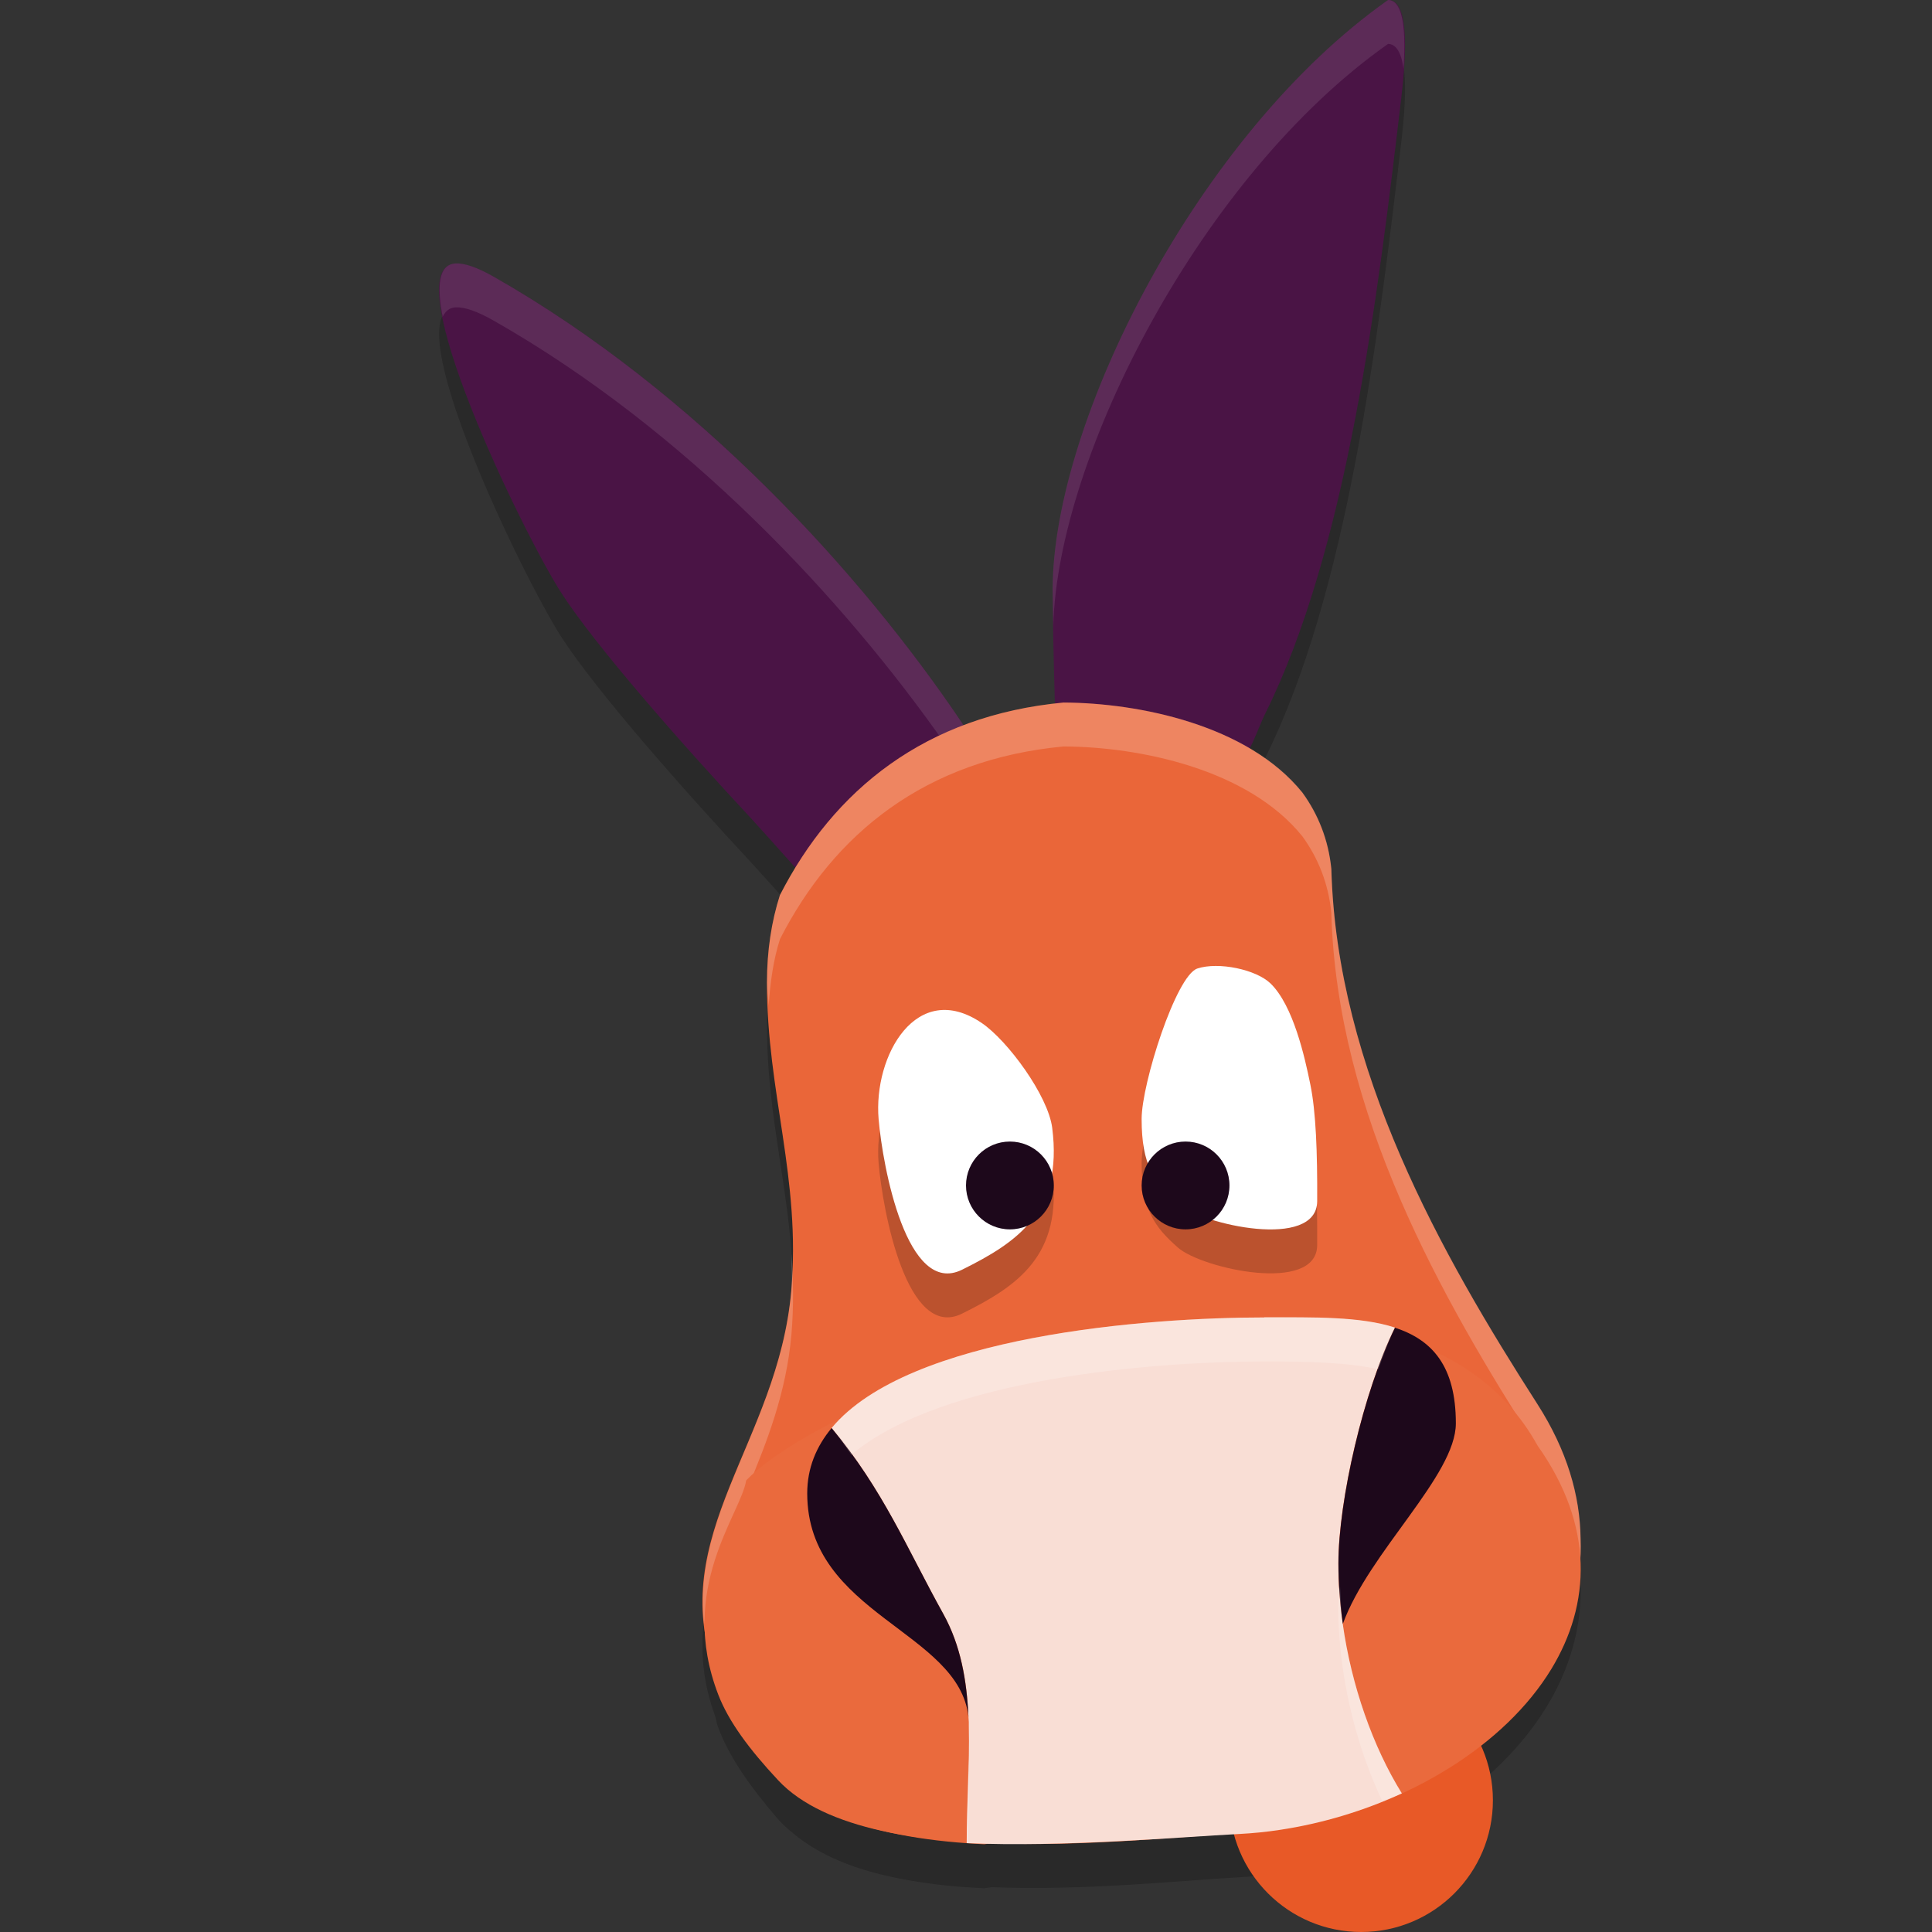 <svg xmlns="http://www.w3.org/2000/svg" width="22" height="22" version="1">
 <rect width="100%" height="100%" fill="#333333" stroke="none"/>
 <path style="opacity:0.2" d="M 15.806,0.5 C 15.594,0.497 14.849,0.957 14.574,1.369 13.947,2.308 13.362,3.334 12.72,4.627 12.088,5.903 12.026,5.869 12.099,8.502 11.687,8.542 11.313,8.632 10.972,8.762 L 10.953,8.73 C 9.805,7.024 7.924,4.963 5.627,3.654 5.429,3.541 5.285,3.494 5.186,3.5 4.486,3.545 5.96,6.585 6.394,7.256 c 0.394,0.609 1.37,1.717 2.152,2.557 0.1,0.108 0.309,0.342 0.514,0.57 -0.062,0.101 -0.125,0.203 -0.18,0.311 -0.096,0.3 -0.146,0.632 -0.146,0.996 0,1.258 0.389,2.229 0.277,3.508 -0.151,1.733 -1.438,2.78 -0.867,4.346 0.012,0.038 0.015,0.072 0.029,0.111 0.118,0.331 0.354,0.674 0.684,1.057 0.053,0.062 0.117,0.117 0.182,0.17 0.259,0.216 0.6,0.366 0.994,0.463 0.269,0.066 0.562,0.111 0.863,0.137 0.103,0.009 0.206,0.014 0.311,0.02 l 0.088,-0.012 c 1.058,0.042 2.166,-0.078 2.814,-0.113 0.155,-0.008 0.31,-0.026 0.465,-0.051 0.479,-0.077 0.951,-0.232 1.387,-0.449 h 0.004 c 0.021,-0.011 0.04,-0.024 0.061,-0.035 0.166,-0.086 0.328,-0.178 0.48,-0.281 0.487,-0.33 0.894,-0.745 1.16,-1.219 0.227,-0.404 0.349,-0.851 0.332,-1.322 -0.006,-0.488 -0.154,-1.002 -0.49,-1.527 -1.097,-1.71 -2.286,-3.81 -2.348,-6.096 -0.033,-0.333 -0.15,-0.623 -0.33,-0.871 -0.163,-0.203 -0.372,-0.364 -0.603,-0.5 0.061,-0.113 0.122,-0.278 0.178,-0.391 0.941,-1.889 1.286,-4.765 1.555,-7.047 0.094,-0.802 0.012,-1.084 -0.152,-1.086 z"/>
 <circle style="fill:#e85927" cx="15.5" cy="20.5" r="1.5"/>
 <path style="fill:#4a1445" d="M 15.806,1.034465e-6 C 13.651,1.518 11.992,4.789 11.987,6.709 c 5.58e-4,0.355 0.011,0.791 0.026,1.34 0.477,0.026 1.758,0.277 2.203,0.5 0.065,-0.112 0.129,-0.296 0.188,-0.416 0.941,-1.889 1.287,-4.766 1.556,-7.048 0.094,-0.802 0.011,-1.084 -0.153,-1.086 z M 5.185,3 c -0.7,0.045 0.775,3.084 1.209,3.755 0.394,0.609 1.371,1.718 2.153,2.558 0.168,0.18 0.715,0.802 0.857,0.95 0,0 -0.307,0.159 -0.247,0.105 0.337,-0.305 1.433,-1.889 1.852,-2.05 l -0.055,-0.087 C 9.806,6.524 7.925,4.462 5.628,3.154 5.43,3.041 5.285,2.994 5.185,3 Z"/>
 <path style="opacity:0.1;fill:#ffffff" d="M 15.806,4.2134465e-5 C 13.651,1.518 11.991,4.789 11.986,6.709 c 1.73e-4,0.11 0.006,0.289 0.008,0.416 0.049,-1.929 1.686,-5.128 3.812,-6.625 0.087,0.001 0.149,0.088 0.176,0.281 0.037,-0.554 -0.036,-0.779 -0.176,-0.781 z M 5.186,3 C 4.994,3.012 4.973,3.258 5.041,3.607 5.071,3.547 5.114,3.504 5.186,3.5 5.285,3.494 5.429,3.541 5.627,3.654 7.82,4.903 9.615,6.831 10.773,8.488 10.863,8.407 10.946,8.343 11.01,8.318 L 10.953,8.23 C 9.805,6.524 7.924,4.463 5.627,3.154 5.429,3.041 5.285,2.994 5.186,3 Z"/>
 <path style="fill:#ea6639" d="m 12.111,8 c -1.574,0.148 -2.615,0.993 -3.23,2.193 -0.096,0.3 -0.148,0.632 -0.148,0.996 0,1.258 0.389,2.23 0.277,3.509 -0.151,1.733 -1.437,2.779 -0.866,4.345 0.012,0.038 0.015,0.073 0.029,0.112 0.118,0.331 0.352,0.674 0.682,1.057 0.053,0.062 0.117,0.116 0.182,0.169 0.259,0.216 0.601,0.366 0.995,0.463 0.269,0.066 0.561,0.11 0.863,0.136 0.103,0.009 0.206,0.015 0.311,0.021 l 0.089,-0.012 c 1.058,0.042 2.166,-0.078 2.814,-0.113 0.155,-0.008 0.31,-0.026 0.465,-0.051 0.479,-0.077 0.951,-0.232 1.386,-0.449 h 0.003 c 0.021,-0.011 0.04,-0.025 0.061,-0.036 0.166,-0.086 0.329,-0.177 0.481,-0.28 0.487,-0.33 0.895,-0.745 1.161,-1.219 0.227,-0.404 0.35,-0.85 0.332,-1.321 -0.006,-0.488 -0.154,-1.003 -0.49,-1.528 -1.097,-1.71 -2.286,-3.809 -2.348,-6.095 -0.033,-0.333 -0.15,-0.623 -0.33,-0.871 C 14.21,8.257 12.974,8.004 12.111,8 Z"/>
 <path style="opacity:0.2;fill:#ffffff" d="m 12.111,8 c -1.574,0.148 -2.615,0.993 -3.23,2.193 -0.096,0.3 -0.146,0.632 -0.146,0.996 0,0.092 0.014,0.173 0.018,0.262 0.018,-0.27 0.055,-0.527 0.129,-0.758 C 9.496,9.493 10.537,8.648 12.111,8.5 c 0.863,0.004 2.1,0.256 2.719,1.023 0.18,0.248 0.297,0.538 0.33,0.871 0.062,2.286 1.251,4.386 2.348,6.096 0.302,0.471 0.447,0.934 0.479,1.377 0.013,-0.114 0.016,-0.232 0.012,-0.35 -0.006,-0.488 -0.154,-1.002 -0.49,-1.527 -1.097,-1.71 -2.286,-3.81 -2.348,-6.096 -0.033,-0.333 -0.15,-0.623 -0.33,-0.871 C 14.211,8.256 12.974,8.004 12.111,8 Z M 9.012,14.277 c -9.03e-4,0.14 0.013,0.272 0,0.42 -0.133,1.524 -1.142,2.519 -0.994,3.803 0.109,-1.057 0.879,-1.982 0.994,-3.303 0.028,-0.323 0.021,-0.626 0,-0.92 z"/>
 <path style="fill:#ea6a3d" d="m 14.397,15.002 c 0.569,0 1.095,-0.011 1.488,0.117 0.424,0.138 0.693,0.438 0.693,1.089 0,0.595 -0.992,1.468 -1.287,2.284 0.099,0.701 0.341,1.395 0.673,1.931 0.188,-0.087 0.369,-0.184 0.541,-0.292 0.487,-0.305 0.894,-0.688 1.16,-1.125 0.448,-0.737 0.495,-1.626 -0.158,-2.547 -1.582,-2.877 -7.824,-0.818 -9.01,0.398 -0.061,0.387 -0.786,1.226 -0.318,2.44 0.118,0.306 0.352,0.622 0.682,0.975 0.266,0.285 0.684,0.465 1.176,0.575 0.269,0.06 0.561,0.099 0.862,0.122 0.103,0.008 0.206,0.014 0.311,0.019 -6.72e-4,-0.449 0.034,-0.897 0.024,-1.324 -8.97e-4,-0.037 -0.002,-0.074 -0.004,-0.111 -0.104,-0.981 -2.036,-1.169 -2.036,-2.548 0,-0.286 0.101,-0.532 0.278,-0.744 0.876,-1.053 3.602,-1.259 4.927,-1.259 v 0 z"/>
 <path style="opacity:0.2" d="m 13.634,11.529 c -0.242,0.08 -0.634,1.31 -0.634,1.712 -5.82e-4,0.526 0.142,0.727 0.414,0.966 0.272,0.239 1.582,0.531 1.585,-0.029 0.003,-0.551 -0.014,-1.019 -0.078,-1.329 -0.063,-0.31 -0.193,-0.897 -0.453,-1.15 -0.164,-0.159 -0.592,-0.25 -0.835,-0.17 z"/>
 <path style="fill:#ffffff" d="m 13.634,11.029 c -0.242,0.08 -0.634,1.31 -0.634,1.712 -5.82e-4,0.526 0.142,0.727 0.414,0.966 0.272,0.239 1.582,0.531 1.585,-0.029 0.003,-0.551 -0.014,-1.019 -0.078,-1.329 -0.063,-0.31 -0.193,-0.897 -0.453,-1.15 -0.164,-0.159 -0.592,-0.25 -0.835,-0.17 z"/>
 <circle style="fill:#1d081b" cx="13.5" cy="13.499" r=".5"/>
 <path style="opacity:0.2" d="m 11.982,13.345 c -0.047,-0.371 -0.51,-0.998 -0.803,-1.196 -0.739,-0.502 -1.236,0.37 -1.174,1.096 0.046,0.539 0.321,2.026 0.951,1.713 0.631,-0.313 1.147,-0.661 1.026,-1.612 z"/>
 <path style="fill:#ffffff" d="m 11.982,12.845 c -0.047,-0.371 -0.51,-0.998 -0.803,-1.196 -0.739,-0.502 -1.236,0.37 -1.174,1.096 0.046,0.539 0.321,2.026 0.951,1.713 0.631,-0.313 1.147,-0.661 1.026,-1.612 z"/>
 <circle style="fill:#1d081b" cx="11.5" cy="13.499" r=".5"/>
 <path style="fill:#f9ded5" d="m 14.397,15.002 c -1.326,0 -4.051,0.205 -4.927,1.259 0.589,0.709 0.853,1.362 1.271,2.116 0.199,0.359 0.269,0.757 0.287,1.176 0.004,0.036 0.005,0.073 0.004,0.111 0.01,0.427 -0.024,0.875 -0.024,1.324 1.083,0.049 2.435,-0.07 3.101,-0.104 0.155,-0.008 0.31,-0.023 0.465,-0.047 0.479,-0.072 0.954,-0.215 1.389,-0.415 -0.332,-0.535 -0.574,-1.229 -0.673,-1.931 -0.033,-0.231 -0.05,-0.463 -0.05,-0.69 0,-0.71 0.285,-1.958 0.644,-2.684 -0.393,-0.128 -0.919,-0.117 -1.488,-0.117 v 0 z"/>
 <path style="fill:#1d081b" d="m 10.741,18.377 c -0.419,-0.755 -0.682,-1.408 -1.271,-2.116 -0.176,0.212 -0.278,0.458 -0.278,0.744 0,1.379 1.733,1.567 1.836,2.548 -0.019,-0.419 -0.088,-0.817 -0.287,-1.176 z"/>
 <path style="fill:#1d081b" d="m 15.885,15.118 c -0.359,0.725 -0.644,1.973 -0.644,2.684 0,0.227 0.017,0.459 0.05,0.69 0.295,-0.816 1.287,-1.689 1.287,-2.284 0,-0.651 -0.269,-0.951 -0.693,-1.089 z"/>
 <path style="opacity:0.2;fill:#ffffff" d="m 14.398,15.002 c -1.326,0 -4.052,0.204 -4.928,1.258 0.085,0.103 0.151,0.204 0.225,0.305 1.038,-0.875 3.468,-1.062 4.703,-1.062 0.49,0 0.928,0.009 1.297,0.088 0.061,-0.166 0.122,-0.334 0.189,-0.471 -0.393,-0.128 -0.917,-0.117 -1.486,-0.117 z m 0.861,3.064 c -0.005,0.077 -0.02,0.168 -0.02,0.236 0,0.227 0.018,0.458 0.051,0.689 0.075,0.532 0.233,1.058 0.449,1.516 0.074,-0.03 0.153,-0.053 0.225,-0.086 -0.332,-0.535 -0.575,-1.229 -0.674,-1.93 -0.02,-0.143 -0.023,-0.284 -0.031,-0.426 z m -4.232,1.965 c -0.006,0.316 -0.018,0.632 -0.018,0.957 0.003,1.39e-4 0.007,-1.36e-4 0.01,0 0.009,-0.277 0.02,-0.558 0.014,-0.824 0.001,-0.038 -9.6e-5,-0.075 -0.004,-0.111 -3.28e-4,-0.007 -0.002,-0.014 -0.002,-0.021 z"/>
</svg>
